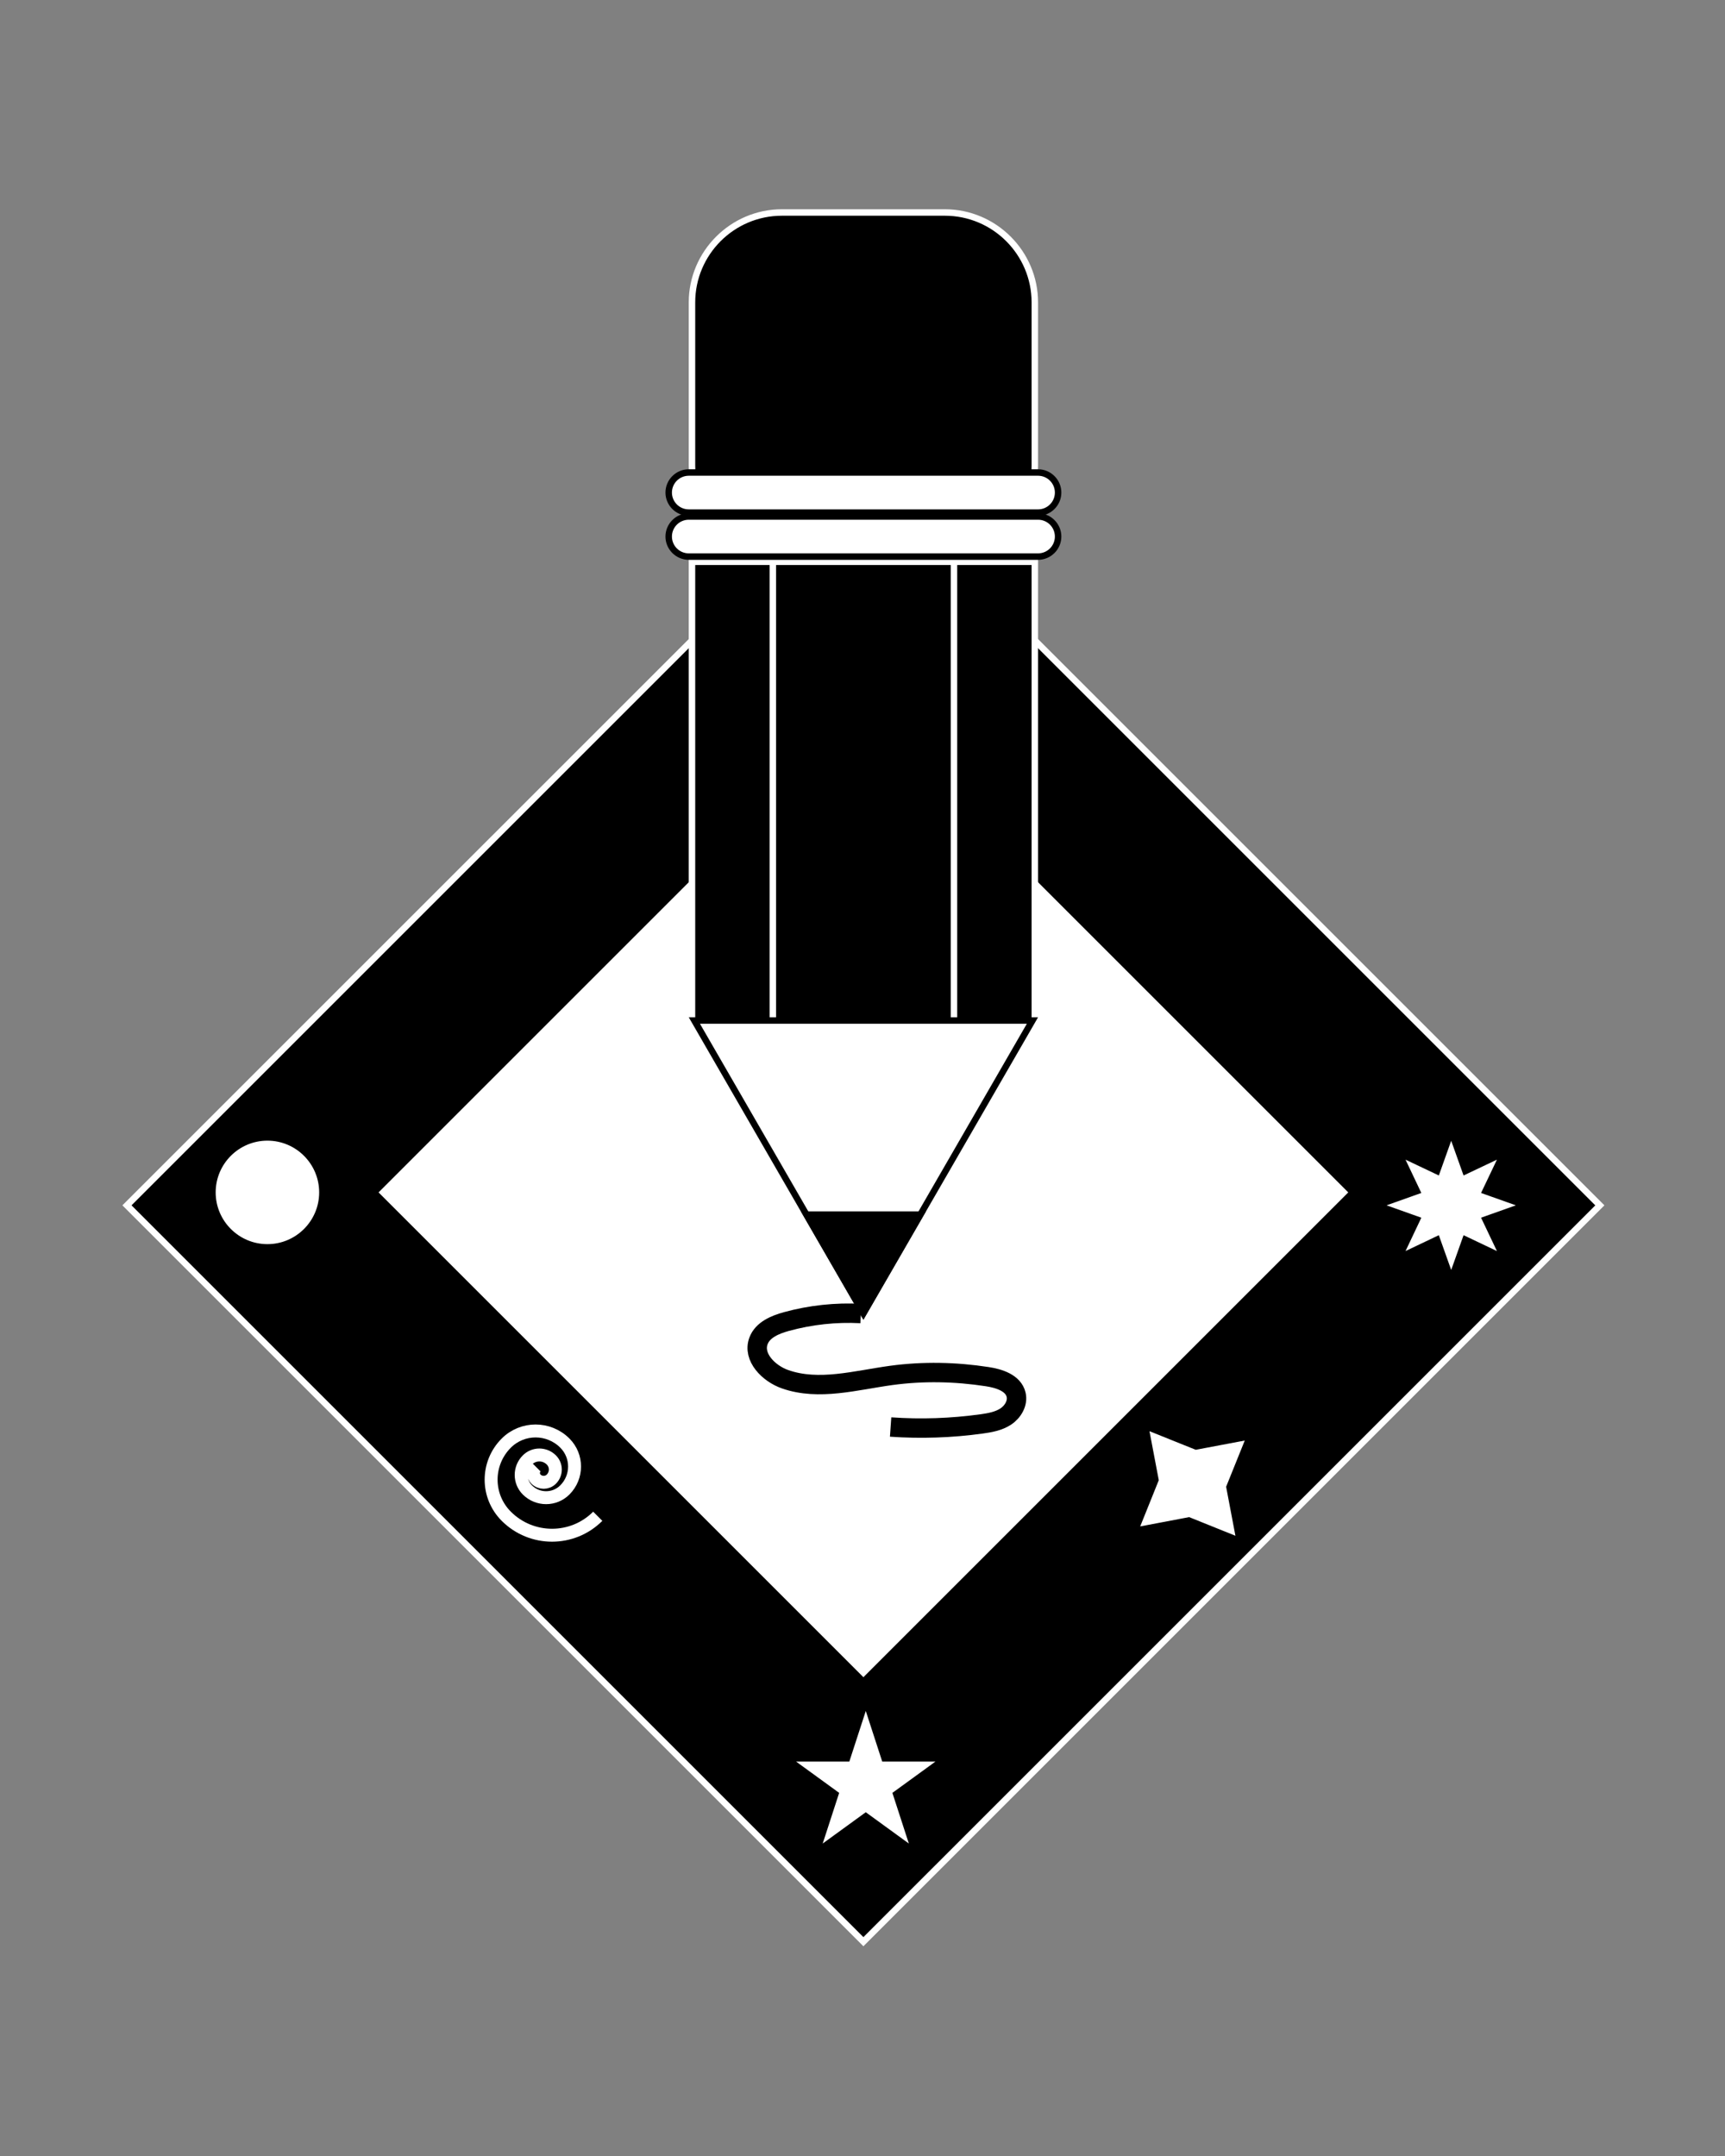 <?xml version="1.0" encoding="utf-8"?>
<!-- Generator: Adobe Illustrator 26.0.3, SVG Export Plug-In . SVG Version: 6.00 Build 0)  -->
<svg version="1.1" id="Слой_1" xmlns="http://www.w3.org/2000/svg" xmlns:xlink="http://www.w3.org/1999/xlink" x="0px" y="0px"
	 viewBox="0 0 400 500" style="enable-background:new 0 0 400 500;" xml:space="preserve">
<rect x="0" y="0" width="400" height="500" fill="#808080" stroke="none"/>
<style type="text/css">
	.st0{fill:#FFFFFF;}
	.st1{fill:none;stroke:#FFFFFF;stroke-width:3;stroke-miterlimit:10;}
	.st2{fill:none;stroke:#FFFFFF;stroke-width:1.5;stroke-miterlimit:10;}
	.st3{fill:none;stroke:#000000;stroke-width:4.5;stroke-miterlimit:10;}
</style>
<g>
	<g>
		<rect x="79.46" y="158.78" transform="matrix(0.707 -0.707 0.707 0.707 -139.02 223.444)" width="241.5" height="241.5"/>
	</g>
	<g>
		<path class="st0" d="M200.21,109.83l169.71,169.71L200.21,449.24L30.5,279.53L200.21,109.83 M200.21,107.71L28.38,279.53
			l171.83,171.83l171.83-171.83L200.21,107.71L200.21,107.71z"/>
	</g>
</g>
<g>
	<g>
		
			<rect x="119.96" y="196.28" transform="matrix(0.707 -0.707 0.707 0.707 -136.899 222.566)" class="st0" width="160.5" height="160.5"/>
	</g>
	<g>
		<path d="M200.21,164.1l112.43,112.43L200.21,388.96L87.78,276.53L200.21,164.1 M200.21,161.98L85.66,276.53l114.55,114.55
			l114.55-114.55L200.21,161.98L200.21,161.98z"/>
	</g>
</g>
<g>
	<g>
		<rect x="160.46" y="130.28" width="79.5" height="106.5"/>
	</g>
	<g>
		<path class="st0" d="M239.21,131.03v105h-78v-105H239.21 M240.71,129.53h-81v108h81V129.53L240.71,129.53z"/>
	</g>
</g>
<g>
	<g>
		<rect x="179.21" y="130.28" width="42" height="106.5"/>
	</g>
	<g>
		<path class="st0" d="M220.46,131.03v105h-40.5v-105H220.46 M221.96,129.53h-43.5v108h43.5V129.53L221.96,129.53z"/>
	</g>
</g>
<g>
	<g>
		<path d="M181.31,128.78c-11.5,0-20.85-9.35-20.85-20.85v-37.8c0-11.5,9.35-20.85,20.85-20.85h37.8c11.5,0,20.85,9.35,20.85,20.85
			v37.8c0,11.5-9.35,20.85-20.85,20.85H181.31z"/>
	</g>
	<g>
		<path class="st0" d="M219.11,50.03c11.08,0,20.1,9.02,20.1,20.1v37.8c0,11.08-9.02,20.1-20.1,20.1h-37.8
			c-11.08,0-20.1-9.02-20.1-20.1v-37.8c0-11.08,9.02-20.1,20.1-20.1H219.11 M219.11,48.53h-37.8c-11.88,0-21.6,9.72-21.6,21.6v37.8
			c0,11.88,9.72,21.6,21.6,21.6h37.8c11.88,0,21.6-9.72,21.6-21.6v-37.8C240.71,58.25,230.99,48.53,219.11,48.53L219.11,48.53z"/>
	</g>
</g>
<g>
	<g>
		<path class="st0" d="M159.71,129.08c-2.56,0-4.65-2.09-4.65-4.65c0-2.56,2.09-4.65,4.65-4.65h81c2.56,0,4.65,2.09,4.65,4.65
			c0,2.56-2.09,4.65-4.65,4.65H159.71z"/>
	</g>
	<g>
		<path d="M240.71,120.53c2.15,0,3.9,1.75,3.9,3.9c0,2.15-1.75,3.9-3.9,3.9h-81c-2.15,0-3.9-1.75-3.9-3.9c0-2.15,1.75-3.9,3.9-3.9
			H240.71 M240.71,119.03h-81c-2.97,0-5.4,2.43-5.4,5.4c0,2.97,2.43,5.4,5.4,5.4h81c2.97,0,5.4-2.43,5.4-5.4
			C246.11,121.46,243.68,119.03,240.71,119.03L240.71,119.03z"/>
	</g>
</g>
<g>
	<g>
		<path class="st0" d="M159.71,118.88c-2.56,0-4.65-2.09-4.65-4.65s2.09-4.65,4.65-4.65h81c2.56,0,4.65,2.09,4.65,4.65
			s-2.09,4.65-4.65,4.65H159.71z"/>
	</g>
	<g>
		<path d="M240.71,110.33c2.15,0,3.9,1.75,3.9,3.9c0,2.15-1.75,3.9-3.9,3.9h-81c-2.15,0-3.9-1.75-3.9-3.9c0-2.15,1.75-3.9,3.9-3.9
			H240.71 M240.71,108.83h-81c-2.97,0-5.4,2.43-5.4,5.4c0,2.97,2.43,5.4,5.4,5.4h81c2.97,0,5.4-2.43,5.4-5.4
			C246.11,111.26,243.68,108.83,240.71,108.83L240.71,108.83z"/>
	</g>
</g>
<g>
	<g>
		<polygon class="st0" points="161.01,236.67 239.41,236.67 200.21,304.57 		"/>
	</g>
	<g>
		<path d="M238.11,237.42l-37.9,65.65l-37.9-65.65L238.11,237.42 M240.71,235.92l-81,0l40.5,70.15L240.71,235.92L240.71,235.92z"/>
	</g>
</g>
<g>
	<g>
		<polygon points="187.01,281.68 213.41,281.68 200.21,304.55 		"/>
	</g>
	<g>
		<path d="M212.11,282.43l-11.9,20.61l-11.9-20.61H212.11 M214.71,280.93h-29l14.5,25.11L214.71,280.93L214.71,280.93z"/>
	</g>
</g>
<g>
	<g>
		<circle class="st0" cx="62.01" cy="276.53" r="12.75"/>
	</g>
	<g>
		<path d="M62.01,264.53c6.62,0,12,5.38,12,12s-5.38,12-12,12s-12-5.38-12-12S55.39,264.53,62.01,264.53 M62.01,263.03
			c-7.46,0-13.5,6.04-13.5,13.5c0,7.46,6.04,13.5,13.5,13.5c7.46,0,13.5-6.04,13.5-13.5C75.51,269.08,69.47,263.03,62.01,263.03
			L62.01,263.03z"/>
	</g>
</g>
<g>
	<g>
		<path class="st1" d="M124.29,340.18c-0.79,0.79-0.79,2.06,0,2.85c0.98,0.98,2.58,0.98,3.56,0c1.23-1.23,1.23-3.22,0-4.45
			c-1.54-1.54-4.03-1.54-5.56,0c-1.92,1.92-1.92,5.03,0,6.95c2.4,2.4,6.29,2.4,8.69,0c3-3,3-7.86,0-10.86
			c-3.75-3.75-9.83-3.75-13.58,0c-4.69,4.69-4.69,12.28,0,16.97c5.86,5.86,15.36,5.86,21.21,0"/>
	</g>
</g>
<g>
	<g>
		<polygon class="st0" points="214.61,409.28 204.03,409.28 200.76,399.22 197.49,409.28 186.91,409.28 195.47,415.5 192.2,425.57 
			200.76,419.35 209.32,425.57 206.05,415.5 		"/>
	</g>
	<g>
		<polygon class="st2" points="214.61,409.28 204.03,409.28 200.76,399.22 197.49,409.28 186.91,409.28 195.47,415.5 192.2,425.57 
			200.76,419.35 209.32,425.57 206.05,415.5 		"/>
	</g>
</g>
<g>
	<g>
		<polygon class="st0" points="287.43,335.07 277.2,337 267.54,333.12 269.48,343.35 265.6,353 275.82,351.06 285.48,354.95 
			283.54,344.72 		"/>
	</g>
	<g>
		<polygon class="st2" points="287.43,335.07 277.2,337 267.54,333.12 269.48,343.35 265.6,353 275.82,351.06 285.48,354.95 
			283.54,344.72 		"/>
	</g>
</g>
<g>
	<g>
		<polygon class="st0" points="349.26,279.53 342.4,277.09 345.53,270.52 338.95,273.64 336.51,266.79 334.07,273.64 327.5,270.52 
			330.62,277.09 323.76,279.53 330.62,281.97 327.5,288.55 334.07,285.42 336.51,292.28 338.95,285.42 345.53,288.55 342.4,281.97 
					"/>
	</g>
	<g>
		<polygon class="st2" points="349.26,279.53 342.4,277.09 345.53,270.52 338.95,273.64 336.51,266.79 334.07,273.64 327.5,270.52 
			330.62,277.09 323.76,279.53 330.62,281.97 327.5,288.55 334.07,285.42 336.51,292.28 338.95,285.42 345.53,288.55 342.4,281.97 
					"/>
	</g>
</g>
<g>
	<g>
		<path class="st3" d="M199.63,304.62c-5.81-0.31-11.66,0.32-17.27,1.86c-2.63,0.72-5.51,1.92-6.47,4.47
			c-1.43,3.77,2.35,7.58,6.16,8.91c7.84,2.75,16.41,0.23,24.65-0.89c7.37-1,14.88-0.84,22.22,0.29c2.77,0.42,6.05,1.46,6.7,4.19
			c0.46,1.93-0.74,3.96-2.4,5.06c-1.66,1.09-3.69,1.45-5.66,1.72c-6.96,0.96-14.03,1.2-21.04,0.71"/>
	</g>
</g>
</svg>
